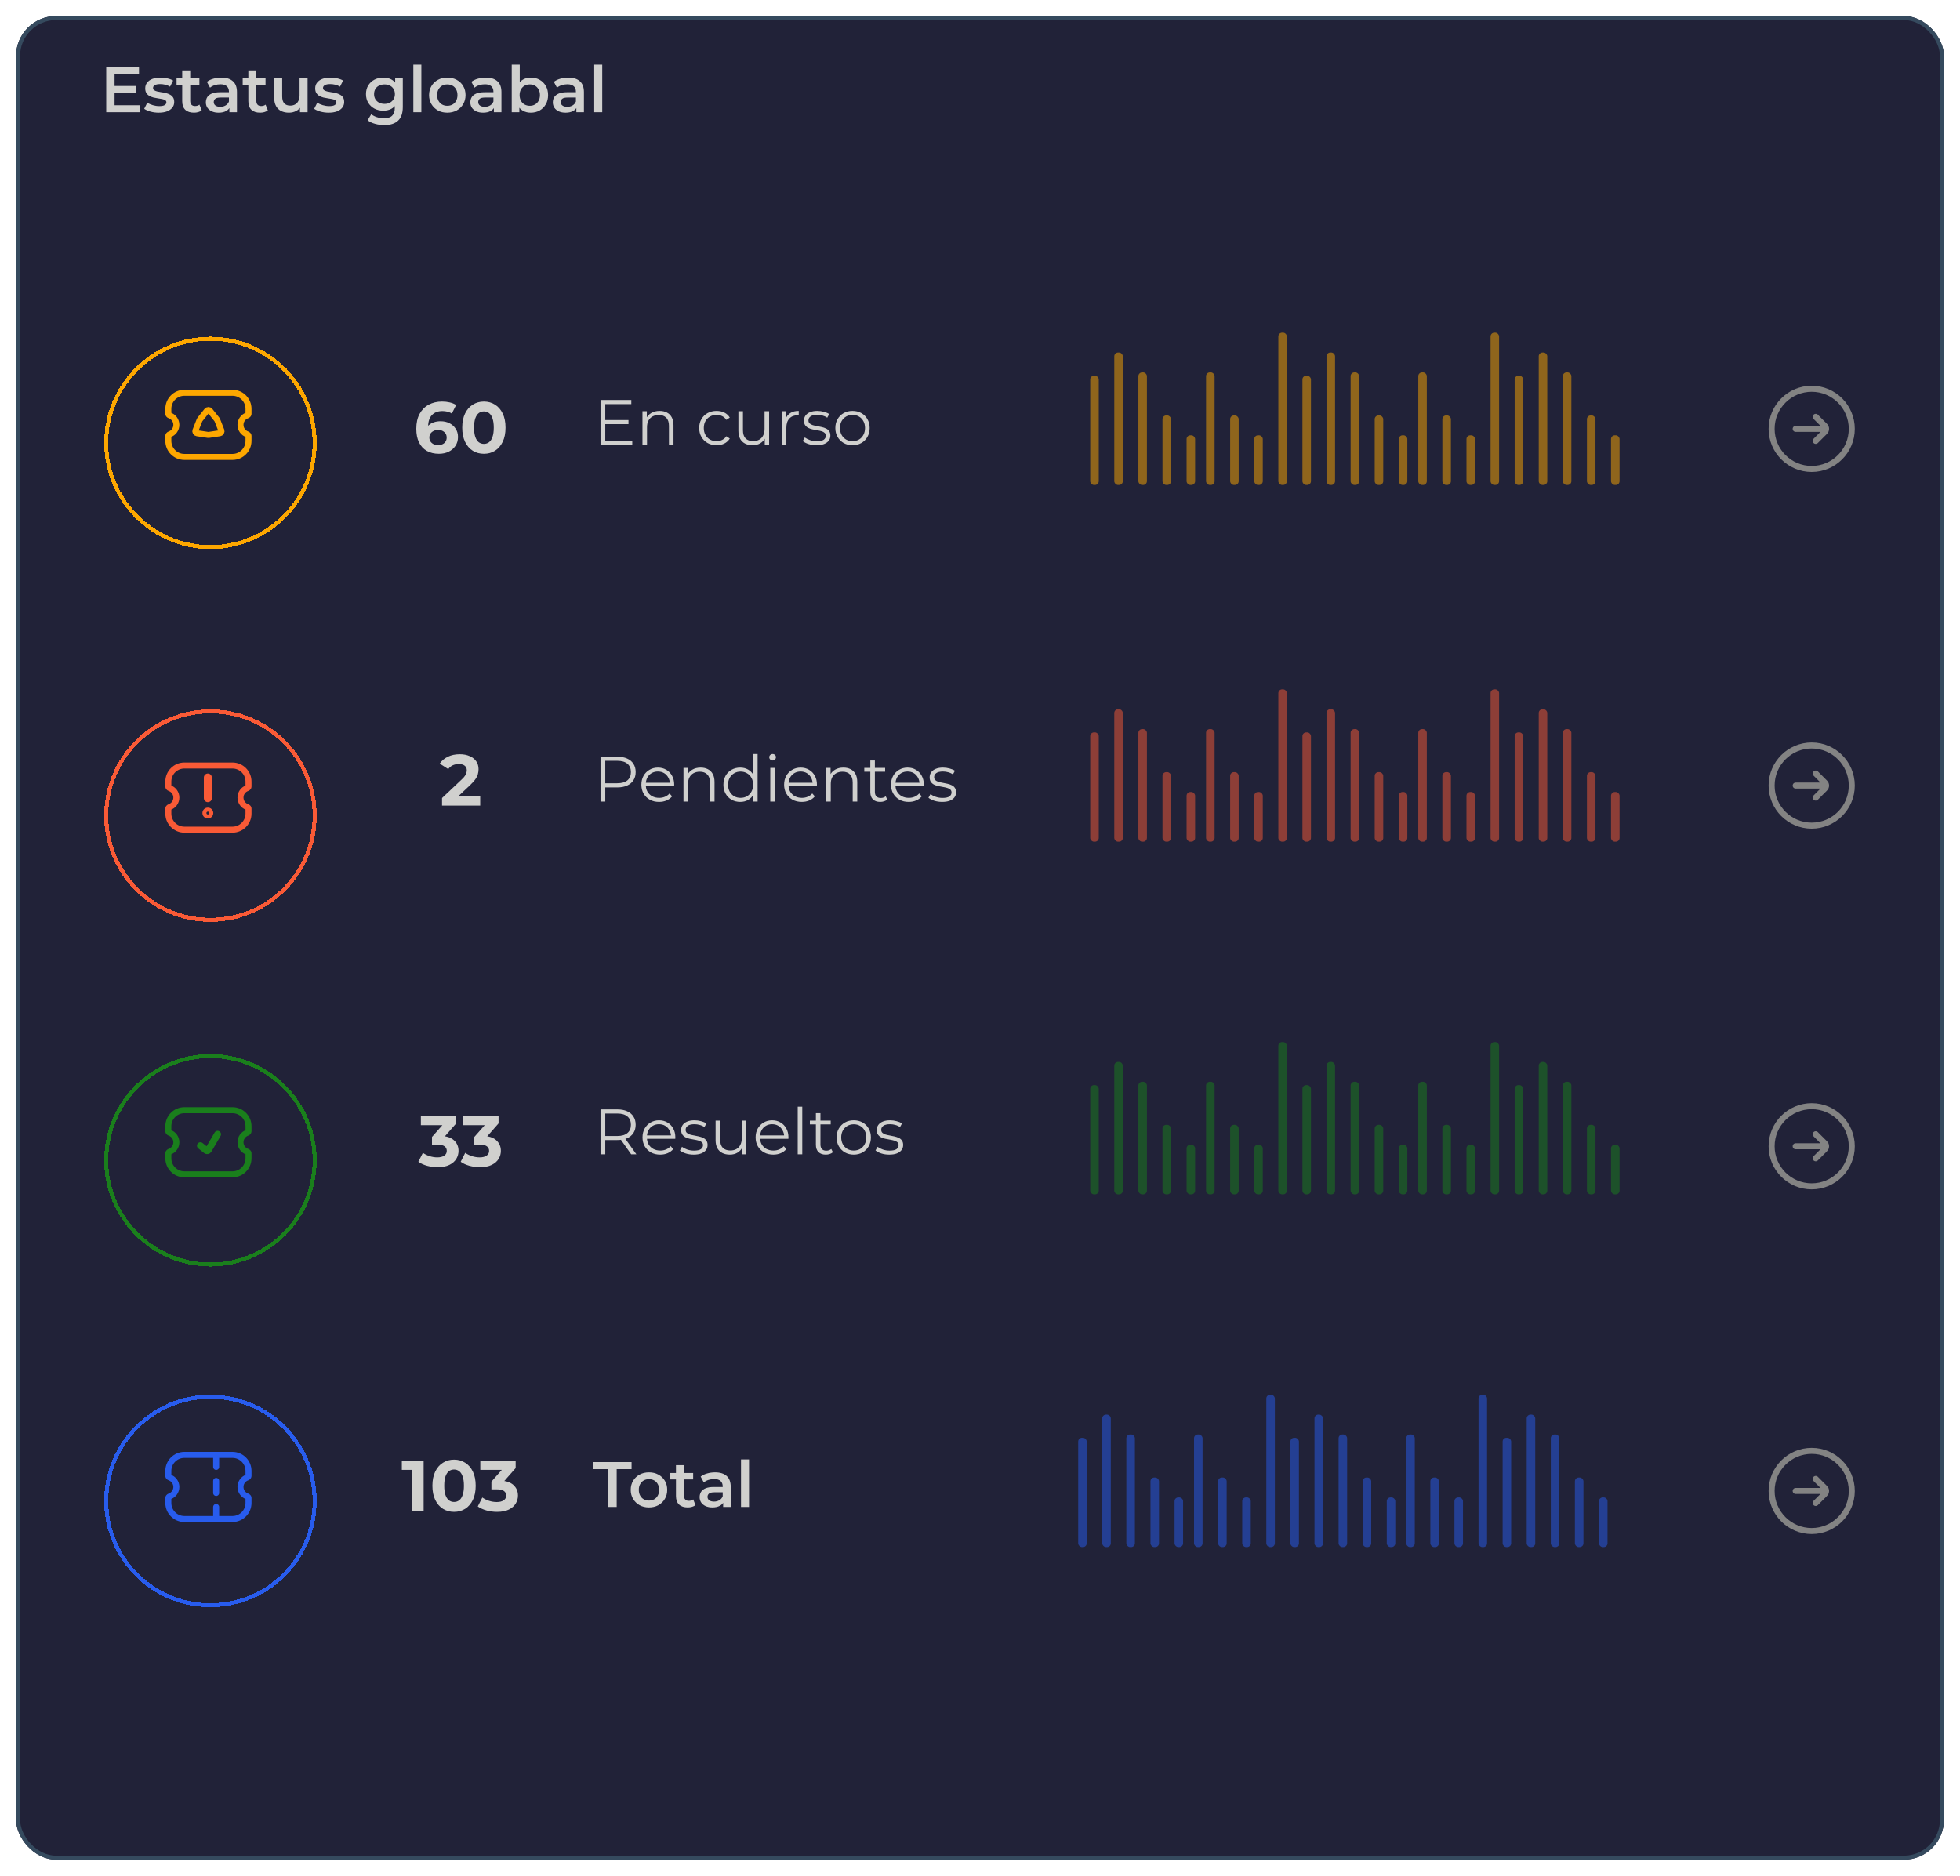 <svg width="489" height="468" viewBox="0 0 489 468" fill="none" xmlns="http://www.w3.org/2000/svg">
<g filter="url(#filter0_d_4064_37972)">
<rect x="4" width="481" height="460" rx="10" fill="#212238"/>
<rect x="4.5" y="0.5" width="480" height="459" rx="9.5" stroke="#354A5E"/>
</g>
<path d="M149.824 288V276.8H154.016C154.965 276.8 155.781 276.955 156.464 277.264C157.147 277.563 157.669 278 158.032 278.576C158.405 279.141 158.592 279.829 158.592 280.64C158.592 281.429 158.405 282.112 158.032 282.688C157.669 283.253 157.147 283.691 156.464 284C155.781 284.299 154.965 284.448 154.016 284.448H150.48L151.008 283.904V288H149.824ZM157.472 288L154.592 283.936H155.872L158.768 288H157.472ZM151.008 284L150.48 283.44H153.984C155.104 283.44 155.952 283.195 156.528 282.704C157.115 282.213 157.408 281.525 157.408 280.64C157.408 279.744 157.115 279.051 156.528 278.56C155.952 278.069 155.104 277.824 153.984 277.824H150.48L151.008 277.264V284ZM164.715 288.08C163.84 288.08 163.072 287.899 162.411 287.536C161.749 287.163 161.232 286.656 160.859 286.016C160.485 285.365 160.299 284.624 160.299 283.792C160.299 282.96 160.475 282.224 160.827 281.584C161.189 280.944 161.68 280.443 162.299 280.08C162.928 279.707 163.632 279.52 164.411 279.52C165.2 279.52 165.899 279.701 166.507 280.064C167.125 280.416 167.611 280.917 167.963 281.568C168.315 282.208 168.491 282.949 168.491 283.792C168.491 283.845 168.485 283.904 168.475 283.968C168.475 284.021 168.475 284.08 168.475 284.144H161.163V283.296H167.867L167.419 283.632C167.419 283.024 167.285 282.485 167.019 282.016C166.763 281.536 166.411 281.163 165.963 280.896C165.515 280.629 164.997 280.496 164.411 280.496C163.835 280.496 163.317 280.629 162.859 280.896C162.4 281.163 162.043 281.536 161.787 282.016C161.531 282.496 161.403 283.045 161.403 283.664V283.84C161.403 284.48 161.541 285.045 161.819 285.536C162.107 286.016 162.501 286.395 163.003 286.672C163.515 286.939 164.096 287.072 164.747 287.072C165.259 287.072 165.733 286.981 166.171 286.8C166.619 286.619 167.003 286.341 167.323 285.968L167.963 286.704C167.589 287.152 167.12 287.493 166.555 287.728C166 287.963 165.387 288.08 164.715 288.08ZM173.059 288.08C172.365 288.08 171.709 287.984 171.091 287.792C170.472 287.589 169.987 287.339 169.635 287.04L170.147 286.144C170.488 286.4 170.925 286.624 171.459 286.816C171.992 286.997 172.552 287.088 173.139 287.088C173.939 287.088 174.515 286.965 174.867 286.72C175.219 286.464 175.395 286.128 175.395 285.712C175.395 285.403 175.293 285.163 175.091 284.992C174.899 284.811 174.643 284.677 174.323 284.592C174.003 284.496 173.645 284.416 173.251 284.352C172.856 284.288 172.461 284.213 172.067 284.128C171.683 284.043 171.331 283.92 171.011 283.76C170.691 283.589 170.429 283.36 170.227 283.072C170.035 282.784 169.939 282.4 169.939 281.92C169.939 281.461 170.067 281.051 170.323 280.688C170.579 280.325 170.952 280.043 171.443 279.84C171.944 279.627 172.552 279.52 173.267 279.52C173.811 279.52 174.355 279.595 174.899 279.744C175.443 279.883 175.891 280.069 176.243 280.304L175.747 281.216C175.373 280.96 174.973 280.779 174.547 280.672C174.12 280.555 173.693 280.496 173.267 280.496C172.509 280.496 171.949 280.629 171.587 280.896C171.235 281.152 171.059 281.483 171.059 281.888C171.059 282.208 171.155 282.459 171.347 282.64C171.549 282.821 171.811 282.965 172.131 283.072C172.461 283.168 172.819 283.248 173.203 283.312C173.597 283.376 173.987 283.456 174.371 283.552C174.765 283.637 175.123 283.76 175.443 283.92C175.773 284.069 176.035 284.288 176.227 284.576C176.429 284.853 176.531 285.221 176.531 285.68C176.531 286.171 176.392 286.597 176.115 286.96C175.848 287.312 175.453 287.589 174.931 287.792C174.419 287.984 173.795 288.08 173.059 288.08ZM182.087 288.08C181.373 288.08 180.749 287.947 180.215 287.68C179.682 287.413 179.266 287.013 178.967 286.48C178.679 285.947 178.535 285.28 178.535 284.48V279.6H179.671V284.352C179.671 285.248 179.89 285.925 180.327 286.384C180.775 286.832 181.399 287.056 182.199 287.056C182.786 287.056 183.293 286.939 183.719 286.704C184.157 286.459 184.487 286.107 184.711 285.648C184.946 285.189 185.063 284.64 185.063 284V279.6H186.199V288H185.111V285.696L185.287 286.112C185.021 286.731 184.605 287.216 184.039 287.568C183.485 287.909 182.834 288.08 182.087 288.08ZM192.933 288.08C192.059 288.08 191.291 287.899 190.629 287.536C189.968 287.163 189.451 286.656 189.077 286.016C188.704 285.365 188.517 284.624 188.517 283.792C188.517 282.96 188.693 282.224 189.045 281.584C189.408 280.944 189.899 280.443 190.517 280.08C191.147 279.707 191.851 279.52 192.629 279.52C193.419 279.52 194.117 279.701 194.725 280.064C195.344 280.416 195.829 280.917 196.181 281.568C196.533 282.208 196.709 282.949 196.709 283.792C196.709 283.845 196.704 283.904 196.693 283.968C196.693 284.021 196.693 284.08 196.693 284.144H189.381V283.296H196.085L195.637 283.632C195.637 283.024 195.504 282.485 195.237 282.016C194.981 281.536 194.629 281.163 194.181 280.896C193.733 280.629 193.216 280.496 192.629 280.496C192.053 280.496 191.536 280.629 191.077 280.896C190.619 281.163 190.261 281.536 190.005 282.016C189.749 282.496 189.621 283.045 189.621 283.664V283.84C189.621 284.48 189.76 285.045 190.037 285.536C190.325 286.016 190.72 286.395 191.221 286.672C191.733 286.939 192.315 287.072 192.965 287.072C193.477 287.072 193.952 286.981 194.389 286.8C194.837 286.619 195.221 286.341 195.541 285.968L196.181 286.704C195.808 287.152 195.339 287.493 194.773 287.728C194.219 287.963 193.605 288.08 192.933 288.08ZM199.022 288V276.128H200.158V288H199.022ZM206.021 288.08C205.232 288.08 204.624 287.867 204.197 287.44C203.771 287.013 203.557 286.411 203.557 285.632V277.744H204.693V285.568C204.693 286.059 204.816 286.437 205.061 286.704C205.317 286.971 205.68 287.104 206.149 287.104C206.651 287.104 207.067 286.96 207.397 286.672L207.797 287.488C207.573 287.691 207.301 287.84 206.981 287.936C206.672 288.032 206.352 288.08 206.021 288.08ZM202.053 280.544V279.6H207.253V280.544H202.053ZM212.992 288.08C212.182 288.08 211.451 287.899 210.8 287.536C210.16 287.163 209.654 286.656 209.28 286.016C208.907 285.365 208.72 284.624 208.72 283.792C208.72 282.949 208.907 282.208 209.28 281.568C209.654 280.928 210.16 280.427 210.8 280.064C211.44 279.701 212.171 279.52 212.992 279.52C213.824 279.52 214.56 279.701 215.2 280.064C215.851 280.427 216.358 280.928 216.72 281.568C217.094 282.208 217.28 282.949 217.28 283.792C217.28 284.624 217.094 285.365 216.72 286.016C216.358 286.656 215.851 287.163 215.2 287.536C214.55 287.899 213.814 288.08 212.992 288.08ZM212.992 287.072C213.6 287.072 214.139 286.939 214.608 286.672C215.078 286.395 215.446 286.011 215.712 285.52C215.99 285.019 216.128 284.443 216.128 283.792C216.128 283.131 215.99 282.555 215.712 282.064C215.446 281.573 215.078 281.195 214.608 280.928C214.139 280.651 213.606 280.512 213.008 280.512C212.411 280.512 211.878 280.651 211.408 280.928C210.939 281.195 210.566 281.573 210.288 282.064C210.011 282.555 209.872 283.131 209.872 283.792C209.872 284.443 210.011 285.019 210.288 285.52C210.566 286.011 210.939 286.395 211.408 286.672C211.878 286.939 212.406 287.072 212.992 287.072ZM221.856 288.08C221.162 288.08 220.506 287.984 219.888 287.792C219.269 287.589 218.784 287.339 218.432 287.04L218.944 286.144C219.285 286.4 219.722 286.624 220.256 286.816C220.789 286.997 221.349 287.088 221.936 287.088C222.736 287.088 223.312 286.965 223.664 286.72C224.016 286.464 224.192 286.128 224.192 285.712C224.192 285.403 224.09 285.163 223.888 284.992C223.696 284.811 223.44 284.677 223.12 284.592C222.8 284.496 222.442 284.416 222.048 284.352C221.653 284.288 221.258 284.213 220.864 284.128C220.48 284.043 220.128 283.92 219.808 283.76C219.488 283.589 219.226 283.36 219.024 283.072C218.832 282.784 218.736 282.4 218.736 281.92C218.736 281.461 218.864 281.051 219.12 280.688C219.376 280.325 219.749 280.043 220.24 279.84C220.741 279.627 221.349 279.52 222.064 279.52C222.608 279.52 223.152 279.595 223.696 279.744C224.24 279.883 224.688 280.069 225.04 280.304L224.544 281.216C224.17 280.96 223.77 280.779 223.344 280.672C222.917 280.555 222.49 280.496 222.064 280.496C221.306 280.496 220.746 280.629 220.384 280.896C220.032 281.152 219.856 281.483 219.856 281.888C219.856 282.208 219.952 282.459 220.144 282.64C220.346 282.821 220.608 282.965 220.928 283.072C221.258 283.168 221.616 283.248 222 283.312C222.394 283.376 222.784 283.456 223.168 283.552C223.562 283.637 223.92 283.76 224.24 283.92C224.57 284.069 224.832 284.288 225.024 284.576C225.226 284.853 225.328 285.221 225.328 285.68C225.328 286.171 225.189 286.597 224.912 286.96C224.645 287.312 224.25 287.589 223.728 287.792C223.216 287.984 222.592 288.08 221.856 288.08Z" fill="#D0D0CE"/>
<path d="M109.18 291.216C108.304 291.216 107.434 291.102 106.57 290.874C105.706 290.634 104.974 290.298 104.374 289.866L105.508 287.634C105.988 287.982 106.546 288.258 107.182 288.462C107.818 288.666 108.46 288.768 109.108 288.768C109.84 288.768 110.416 288.624 110.836 288.336C111.256 288.048 111.466 287.652 111.466 287.148C111.466 286.668 111.28 286.29 110.908 286.014C110.536 285.738 109.936 285.6 109.108 285.6H107.776V283.674L111.286 279.696L111.61 280.74H105.004V278.4H113.824V280.29L110.332 284.268L108.856 283.422H109.702C111.25 283.422 112.42 283.77 113.212 284.466C114.004 285.162 114.4 286.056 114.4 287.148C114.4 287.856 114.214 288.522 113.842 289.146C113.47 289.758 112.9 290.256 112.132 290.64C111.364 291.024 110.38 291.216 109.18 291.216ZM119.744 291.216C118.868 291.216 117.998 291.102 117.134 290.874C116.27 290.634 115.538 290.298 114.938 289.866L116.072 287.634C116.552 287.982 117.11 288.258 117.746 288.462C118.382 288.666 119.024 288.768 119.672 288.768C120.404 288.768 120.98 288.624 121.4 288.336C121.82 288.048 122.03 287.652 122.03 287.148C122.03 286.668 121.844 286.29 121.472 286.014C121.1 285.738 120.5 285.6 119.672 285.6H118.34V283.674L121.85 279.696L122.174 280.74H115.568V278.4H124.388V280.29L120.896 284.268L119.42 283.422H120.266C121.814 283.422 122.984 283.77 123.776 284.466C124.568 285.162 124.964 286.056 124.964 287.148C124.964 287.856 124.778 288.522 124.406 289.146C124.034 289.758 123.464 290.256 122.696 290.64C121.928 291.024 120.944 291.216 119.744 291.216Z" fill="#D0D0CE"/>
<g opacity="0.5">
<rect x="300.899" y="269.913" width="2.127" height="28.087" rx="0.941" fill="#1A7F1C"/>
<rect x="353.846" y="269.913" width="2.127" height="28.087" rx="0.941" fill="#1A7F1C"/>
<rect x="284.016" y="269.913" width="2.127" height="28.087" rx="0.941" fill="#1A7F1C"/>
<rect x="336.965" y="269.913" width="2.127" height="28.087" rx="0.941" fill="#1A7F1C"/>
<rect x="389.911" y="269.913" width="2.127" height="28.087" rx="0.941" fill="#1A7F1C"/>
<rect x="318.933" y="260" width="2.127" height="38" rx="0.941" fill="#1A7F1C"/>
<rect x="371.88" y="260" width="2.127" height="38" rx="0.941" fill="#1A7F1C"/>
<rect x="306.911" y="280.651" width="2.127" height="17.348" rx="0.941" fill="#1A7F1C"/>
<rect x="359.858" y="280.651" width="2.127" height="17.348" rx="0.941" fill="#1A7F1C"/>
<rect x="290.03" y="280.651" width="2.127" height="17.348" rx="0.941" fill="#1A7F1C"/>
<rect x="342.976" y="280.651" width="2.127" height="17.348" rx="0.941" fill="#1A7F1C"/>
<rect x="395.923" y="280.651" width="2.127" height="17.348" rx="0.941" fill="#1A7F1C"/>
<rect x="272" y="270.739" width="2.127" height="27.261" rx="0.941" fill="#1A7F1C"/>
<rect x="324.943" y="270.739" width="2.127" height="27.261" rx="0.941" fill="#1A7F1C"/>
<rect x="377.891" y="270.739" width="2.127" height="27.261" rx="0.941" fill="#1A7F1C"/>
<rect x="312.923" y="285.609" width="2.127" height="12.391" rx="0.941" fill="#1A7F1C"/>
<rect x="365.87" y="285.609" width="2.127" height="12.391" rx="0.941" fill="#1A7F1C"/>
<rect x="296.04" y="285.609" width="2.127" height="12.391" rx="0.941" fill="#1A7F1C"/>
<rect x="348.986" y="285.609" width="2.127" height="12.391" rx="0.941" fill="#1A7F1C"/>
<rect x="401.933" y="285.609" width="2.127" height="12.391" rx="0.941" fill="#1A7F1C"/>
<rect x="278.003" y="264.957" width="2.127" height="33.044" rx="0.941" fill="#1A7F1C"/>
<rect x="330.953" y="264.957" width="2.127" height="33.044" rx="0.941" fill="#1A7F1C"/>
<rect x="383.898" y="264.957" width="2.127" height="33.044" rx="0.941" fill="#1A7F1C"/>
</g>
<path d="M150.88 104.808H156.8V105.816H150.88V104.808ZM151.008 109.976H157.744V111H149.824V99.8H157.504V100.824H151.008V109.976ZM164.575 102.52C165.258 102.52 165.855 102.653 166.367 102.92C166.89 103.176 167.295 103.571 167.583 104.104C167.882 104.637 168.031 105.309 168.031 106.12V111H166.895V106.232C166.895 105.347 166.671 104.68 166.223 104.232C165.786 103.773 165.167 103.544 164.367 103.544C163.77 103.544 163.247 103.667 162.799 103.912C162.362 104.147 162.02 104.493 161.775 104.952C161.54 105.4 161.423 105.944 161.423 106.584V111H160.287V102.6H161.375V104.904L161.199 104.472C161.466 103.864 161.892 103.389 162.479 103.048C163.066 102.696 163.764 102.52 164.575 102.52ZM178.775 111.08C177.943 111.08 177.196 110.899 176.535 110.536C175.884 110.163 175.372 109.656 174.999 109.016C174.626 108.365 174.439 107.624 174.439 106.792C174.439 105.949 174.626 105.208 174.999 104.568C175.372 103.928 175.884 103.427 176.535 103.064C177.196 102.701 177.943 102.52 178.775 102.52C179.49 102.52 180.135 102.659 180.711 102.936C181.287 103.213 181.74 103.629 182.071 104.184L181.223 104.76C180.935 104.333 180.578 104.019 180.151 103.816C179.724 103.613 179.26 103.512 178.759 103.512C178.162 103.512 177.623 103.651 177.143 103.928C176.663 104.195 176.284 104.573 176.007 105.064C175.73 105.555 175.591 106.131 175.591 106.792C175.591 107.453 175.73 108.029 176.007 108.52C176.284 109.011 176.663 109.395 177.143 109.672C177.623 109.939 178.162 110.072 178.759 110.072C179.26 110.072 179.724 109.971 180.151 109.768C180.578 109.565 180.935 109.256 181.223 108.84L182.071 109.416C181.74 109.96 181.287 110.376 180.711 110.664C180.135 110.941 179.49 111.08 178.775 111.08ZM187.775 111.08C187.06 111.08 186.436 110.947 185.903 110.68C185.369 110.413 184.953 110.013 184.655 109.48C184.367 108.947 184.223 108.28 184.223 107.48V102.6H185.359V107.352C185.359 108.248 185.577 108.925 186.015 109.384C186.463 109.832 187.087 110.056 187.887 110.056C188.473 110.056 188.98 109.939 189.407 109.704C189.844 109.459 190.175 109.107 190.399 108.648C190.633 108.189 190.751 107.64 190.751 107V102.6H191.887V111H190.799V108.696L190.975 109.112C190.708 109.731 190.292 110.216 189.727 110.568C189.172 110.909 188.521 111.08 187.775 111.08ZM195.053 111V102.6H196.141V104.888L196.029 104.488C196.263 103.848 196.658 103.363 197.213 103.032C197.767 102.691 198.455 102.52 199.277 102.52V103.624C199.234 103.624 199.191 103.624 199.149 103.624C199.106 103.613 199.063 103.608 199.021 103.608C198.135 103.608 197.442 103.88 196.941 104.424C196.439 104.957 196.189 105.72 196.189 106.712V111H195.053ZM203.699 111.08C203.006 111.08 202.35 110.984 201.731 110.792C201.113 110.589 200.627 110.339 200.275 110.04L200.787 109.144C201.129 109.4 201.566 109.624 202.099 109.816C202.633 109.997 203.193 110.088 203.779 110.088C204.579 110.088 205.155 109.965 205.507 109.72C205.859 109.464 206.035 109.128 206.035 108.712C206.035 108.403 205.934 108.163 205.731 107.992C205.539 107.811 205.283 107.677 204.963 107.592C204.643 107.496 204.286 107.416 203.891 107.352C203.497 107.288 203.102 107.213 202.707 107.128C202.323 107.043 201.971 106.92 201.651 106.76C201.331 106.589 201.07 106.36 200.867 106.072C200.675 105.784 200.579 105.4 200.579 104.92C200.579 104.461 200.707 104.051 200.963 103.688C201.219 103.325 201.593 103.043 202.083 102.84C202.585 102.627 203.193 102.52 203.907 102.52C204.451 102.52 204.995 102.595 205.539 102.744C206.083 102.883 206.531 103.069 206.883 103.304L206.387 104.216C206.014 103.96 205.614 103.779 205.187 103.672C204.761 103.555 204.334 103.496 203.907 103.496C203.15 103.496 202.59 103.629 202.227 103.896C201.875 104.152 201.699 104.483 201.699 104.888C201.699 105.208 201.795 105.459 201.987 105.64C202.19 105.821 202.451 105.965 202.771 106.072C203.102 106.168 203.459 106.248 203.843 106.312C204.238 106.376 204.627 106.456 205.011 106.552C205.406 106.637 205.763 106.76 206.083 106.92C206.414 107.069 206.675 107.288 206.867 107.576C207.07 107.853 207.171 108.221 207.171 108.68C207.171 109.171 207.033 109.597 206.755 109.96C206.489 110.312 206.094 110.589 205.571 110.792C205.059 110.984 204.435 111.08 203.699 111.08ZM212.68 111.08C211.869 111.08 211.139 110.899 210.488 110.536C209.848 110.163 209.341 109.656 208.968 109.016C208.595 108.365 208.408 107.624 208.408 106.792C208.408 105.949 208.595 105.208 208.968 104.568C209.341 103.928 209.848 103.427 210.488 103.064C211.128 102.701 211.859 102.52 212.68 102.52C213.512 102.52 214.248 102.701 214.888 103.064C215.539 103.427 216.045 103.928 216.408 104.568C216.781 105.208 216.968 105.949 216.968 106.792C216.968 107.624 216.781 108.365 216.408 109.016C216.045 109.656 215.539 110.163 214.888 110.536C214.237 110.899 213.501 111.08 212.68 111.08ZM212.68 110.072C213.288 110.072 213.827 109.939 214.296 109.672C214.765 109.395 215.133 109.011 215.4 108.52C215.677 108.019 215.816 107.443 215.816 106.792C215.816 106.131 215.677 105.555 215.4 105.064C215.133 104.573 214.765 104.195 214.296 103.928C213.827 103.651 213.293 103.512 212.696 103.512C212.099 103.512 211.565 103.651 211.096 103.928C210.627 104.195 210.253 104.573 209.976 105.064C209.699 105.555 209.56 106.131 209.56 106.792C209.56 107.443 209.699 108.019 209.976 108.52C210.253 109.011 210.627 109.395 211.096 109.672C211.565 109.939 212.093 110.072 212.68 110.072Z" fill="#D0D0CE"/>
<path d="M109.497 113.216C108.345 113.216 107.343 112.976 106.491 112.496C105.651 112.016 105.003 111.314 104.547 110.39C104.091 109.466 103.863 108.326 103.863 106.97C103.863 105.518 104.133 104.288 104.673 103.28C105.225 102.272 105.981 101.504 106.941 100.976C107.913 100.448 109.029 100.184 110.289 100.184C110.961 100.184 111.603 100.256 112.215 100.4C112.827 100.544 113.355 100.76 113.799 101.048L112.719 103.19C112.371 102.95 111.999 102.788 111.603 102.704C111.207 102.608 110.793 102.56 110.361 102.56C109.269 102.56 108.405 102.89 107.769 103.55C107.133 104.21 106.815 105.188 106.815 106.484C106.815 106.7 106.815 106.94 106.815 107.204C106.827 107.468 106.863 107.732 106.923 107.996L106.113 107.24C106.341 106.772 106.635 106.382 106.995 106.07C107.355 105.746 107.781 105.506 108.273 105.35C108.777 105.182 109.329 105.098 109.929 105.098C110.745 105.098 111.477 105.26 112.125 105.584C112.773 105.908 113.289 106.364 113.673 106.952C114.069 107.54 114.267 108.23 114.267 109.022C114.267 109.874 114.051 110.618 113.619 111.254C113.199 111.878 112.629 112.364 111.909 112.712C111.201 113.048 110.397 113.216 109.497 113.216ZM109.335 111.038C109.743 111.038 110.103 110.966 110.415 110.822C110.739 110.666 110.991 110.444 111.171 110.156C111.351 109.868 111.441 109.538 111.441 109.166C111.441 108.59 111.243 108.134 110.847 107.798C110.463 107.45 109.947 107.276 109.299 107.276C108.867 107.276 108.489 107.36 108.165 107.528C107.841 107.684 107.583 107.906 107.391 108.194C107.211 108.47 107.121 108.794 107.121 109.166C107.121 109.526 107.211 109.85 107.391 110.138C107.571 110.414 107.823 110.636 108.147 110.804C108.471 110.96 108.867 111.038 109.335 111.038ZM120.724 113.216C119.692 113.216 118.768 112.964 117.952 112.46C117.136 111.944 116.494 111.2 116.026 110.228C115.558 109.256 115.324 108.08 115.324 106.7C115.324 105.32 115.558 104.144 116.026 103.172C116.494 102.2 117.136 101.462 117.952 100.958C118.768 100.442 119.692 100.184 120.724 100.184C121.768 100.184 122.692 100.442 123.496 100.958C124.312 101.462 124.954 102.2 125.422 103.172C125.89 104.144 126.124 105.32 126.124 106.7C126.124 108.08 125.89 109.256 125.422 110.228C124.954 111.2 124.312 111.944 123.496 112.46C122.692 112.964 121.768 113.216 120.724 113.216ZM120.724 110.75C121.216 110.75 121.642 110.612 122.002 110.336C122.374 110.06 122.662 109.622 122.866 109.022C123.082 108.422 123.19 107.648 123.19 106.7C123.19 105.752 123.082 104.978 122.866 104.378C122.662 103.778 122.374 103.34 122.002 103.064C121.642 102.788 121.216 102.65 120.724 102.65C120.244 102.65 119.818 102.788 119.446 103.064C119.086 103.34 118.798 103.778 118.582 104.378C118.378 104.978 118.276 105.752 118.276 106.7C118.276 107.648 118.378 108.422 118.582 109.022C118.798 109.622 119.086 110.06 119.446 110.336C119.818 110.612 120.244 110.75 120.724 110.75Z" fill="#D0D0CE"/>
<g opacity="0.5">
<rect x="300.899" y="92.913" width="2.127" height="28.087" rx="0.941" fill="#FDA700"/>
<rect x="353.846" y="92.913" width="2.127" height="28.087" rx="0.941" fill="#FDA700"/>
<rect x="284.016" y="92.913" width="2.127" height="28.087" rx="0.941" fill="#FDA700"/>
<rect x="336.965" y="92.913" width="2.127" height="28.087" rx="0.941" fill="#FDA700"/>
<rect x="389.911" y="92.913" width="2.127" height="28.087" rx="0.941" fill="#FDA700"/>
<rect x="318.933" y="83" width="2.127" height="38" rx="0.941" fill="#FDA700"/>
<rect x="371.88" y="83" width="2.127" height="38" rx="0.941" fill="#FDA700"/>
<rect x="306.911" y="103.651" width="2.127" height="17.348" rx="0.941" fill="#FDA700"/>
<rect x="359.858" y="103.651" width="2.127" height="17.348" rx="0.941" fill="#FDA700"/>
<rect x="290.03" y="103.651" width="2.127" height="17.348" rx="0.941" fill="#FDA700"/>
<rect x="342.976" y="103.651" width="2.127" height="17.348" rx="0.941" fill="#FDA700"/>
<rect x="395.923" y="103.651" width="2.127" height="17.348" rx="0.941" fill="#FDA700"/>
<rect x="272" y="93.739" width="2.127" height="27.261" rx="0.941" fill="#FDA700"/>
<rect x="324.943" y="93.739" width="2.127" height="27.261" rx="0.941" fill="#FDA700"/>
<rect x="377.891" y="93.739" width="2.127" height="27.261" rx="0.941" fill="#FDA700"/>
<rect x="312.923" y="108.609" width="2.127" height="12.391" rx="0.941" fill="#FDA700"/>
<rect x="365.87" y="108.609" width="2.127" height="12.391" rx="0.941" fill="#FDA700"/>
<rect x="296.04" y="108.609" width="2.127" height="12.391" rx="0.941" fill="#FDA700"/>
<rect x="348.986" y="108.609" width="2.127" height="12.391" rx="0.941" fill="#FDA700"/>
<rect x="401.933" y="108.609" width="2.127" height="12.391" rx="0.941" fill="#FDA700"/>
<rect x="278.003" y="87.957" width="2.127" height="33.044" rx="0.941" fill="#FDA700"/>
<rect x="330.953" y="87.957" width="2.127" height="33.044" rx="0.941" fill="#FDA700"/>
<rect x="383.898" y="87.957" width="2.127" height="33.044" rx="0.941" fill="#FDA700"/>
</g>
<path d="M453 110L455.293 107.707C455.683 107.317 455.683 106.683 455.293 106.293L453 104M455 107L448 107M452 117C457.523 117 462 112.523 462 107C462 101.477 457.523 97 452 97C446.477 97 442 101.477 442 107C442 112.523 446.477 117 452 117Z" stroke="#838383" stroke-width="1.5" stroke-linecap="round"/>
<path d="M149.824 200V188.8H154.016C154.965 188.8 155.781 188.955 156.464 189.264C157.147 189.563 157.669 190 158.032 190.576C158.405 191.141 158.592 191.829 158.592 192.64C158.592 193.429 158.405 194.112 158.032 194.688C157.669 195.253 157.147 195.691 156.464 196C155.781 196.309 154.965 196.464 154.016 196.464H150.48L151.008 195.904V200H149.824ZM151.008 196L150.48 195.424H153.984C155.104 195.424 155.952 195.184 156.528 194.704C157.115 194.213 157.408 193.525 157.408 192.64C157.408 191.744 157.115 191.051 156.528 190.56C155.952 190.069 155.104 189.824 153.984 189.824H150.48L151.008 189.264V196ZM164.433 200.08C163.559 200.08 162.791 199.899 162.129 199.536C161.468 199.163 160.951 198.656 160.577 198.016C160.204 197.365 160.017 196.624 160.017 195.792C160.017 194.96 160.193 194.224 160.545 193.584C160.908 192.944 161.399 192.443 162.017 192.08C162.647 191.707 163.351 191.52 164.129 191.52C164.919 191.52 165.617 191.701 166.225 192.064C166.844 192.416 167.329 192.917 167.681 193.568C168.033 194.208 168.209 194.949 168.209 195.792C168.209 195.845 168.204 195.904 168.193 195.968C168.193 196.021 168.193 196.08 168.193 196.144H160.881V195.296H167.585L167.137 195.632C167.137 195.024 167.004 194.485 166.737 194.016C166.481 193.536 166.129 193.163 165.681 192.896C165.233 192.629 164.716 192.496 164.129 192.496C163.553 192.496 163.036 192.629 162.577 192.896C162.119 193.163 161.761 193.536 161.505 194.016C161.249 194.496 161.121 195.045 161.121 195.664V195.84C161.121 196.48 161.26 197.045 161.537 197.536C161.825 198.016 162.22 198.395 162.721 198.672C163.233 198.939 163.815 199.072 164.465 199.072C164.977 199.072 165.452 198.981 165.889 198.8C166.337 198.619 166.721 198.341 167.041 197.968L167.681 198.704C167.308 199.152 166.839 199.493 166.273 199.728C165.719 199.963 165.105 200.08 164.433 200.08ZM174.81 191.52C175.492 191.52 176.09 191.653 176.602 191.92C177.124 192.176 177.53 192.571 177.818 193.104C178.116 193.637 178.266 194.309 178.266 195.12V200H177.13V195.232C177.13 194.347 176.906 193.68 176.458 193.232C176.02 192.773 175.402 192.544 174.602 192.544C174.004 192.544 173.482 192.667 173.034 192.912C172.596 193.147 172.255 193.493 172.01 193.952C171.775 194.4 171.658 194.944 171.658 195.584V200H170.522V191.6H171.61V193.904L171.434 193.472C171.7 192.864 172.127 192.389 172.714 192.048C173.3 191.696 173.999 191.52 174.81 191.52ZM184.678 200.08C183.878 200.08 183.158 199.899 182.518 199.536C181.889 199.173 181.393 198.672 181.03 198.032C180.667 197.381 180.486 196.635 180.486 195.792C180.486 194.939 180.667 194.192 181.03 193.552C181.393 192.912 181.889 192.416 182.518 192.064C183.158 191.701 183.878 191.52 184.678 191.52C185.414 191.52 186.07 191.685 186.646 192.016C187.233 192.347 187.697 192.832 188.038 193.472C188.39 194.101 188.566 194.875 188.566 195.792C188.566 196.699 188.395 197.472 188.054 198.112C187.713 198.752 187.249 199.243 186.662 199.584C186.086 199.915 185.425 200.08 184.678 200.08ZM184.758 199.072C185.355 199.072 185.889 198.939 186.358 198.672C186.838 198.395 187.211 198.011 187.478 197.52C187.755 197.019 187.894 196.443 187.894 195.792C187.894 195.131 187.755 194.555 187.478 194.064C187.211 193.573 186.838 193.195 186.358 192.928C185.889 192.651 185.355 192.512 184.758 192.512C184.171 192.512 183.643 192.651 183.174 192.928C182.705 193.195 182.331 193.573 182.054 194.064C181.777 194.555 181.638 195.131 181.638 195.792C181.638 196.443 181.777 197.019 182.054 197.52C182.331 198.011 182.705 198.395 183.174 198.672C183.643 198.939 184.171 199.072 184.758 199.072ZM187.926 200V197.472L188.038 195.776L187.878 194.08V188.128H189.014V200H187.926ZM192.178 200V191.6H193.314V200H192.178ZM192.754 189.744C192.519 189.744 192.322 189.664 192.162 189.504C192.002 189.344 191.922 189.152 191.922 188.928C191.922 188.704 192.002 188.517 192.162 188.368C192.322 188.208 192.519 188.128 192.754 188.128C192.988 188.128 193.186 188.203 193.346 188.352C193.506 188.501 193.586 188.688 193.586 188.912C193.586 189.147 193.506 189.344 193.346 189.504C193.196 189.664 192.999 189.744 192.754 189.744ZM200.043 200.08C199.168 200.08 198.4 199.899 197.739 199.536C197.077 199.163 196.56 198.656 196.187 198.016C195.813 197.365 195.627 196.624 195.627 195.792C195.627 194.96 195.803 194.224 196.155 193.584C196.517 192.944 197.008 192.443 197.627 192.08C198.256 191.707 198.96 191.52 199.739 191.52C200.528 191.52 201.227 191.701 201.835 192.064C202.453 192.416 202.939 192.917 203.291 193.568C203.643 194.208 203.819 194.949 203.819 195.792C203.819 195.845 203.813 195.904 203.803 195.968C203.803 196.021 203.803 196.08 203.803 196.144H196.491V195.296H203.195L202.747 195.632C202.747 195.024 202.613 194.485 202.347 194.016C202.091 193.536 201.739 193.163 201.291 192.896C200.843 192.629 200.325 192.496 199.739 192.496C199.163 192.496 198.645 192.629 198.187 192.896C197.728 193.163 197.371 193.536 197.115 194.016C196.859 194.496 196.731 195.045 196.731 195.664V195.84C196.731 196.48 196.869 197.045 197.147 197.536C197.435 198.016 197.829 198.395 198.331 198.672C198.843 198.939 199.424 199.072 200.075 199.072C200.587 199.072 201.061 198.981 201.499 198.8C201.947 198.619 202.331 198.341 202.651 197.968L203.291 198.704C202.917 199.152 202.448 199.493 201.883 199.728C201.328 199.963 200.715 200.08 200.043 200.08ZM210.419 191.52C211.102 191.52 211.699 191.653 212.211 191.92C212.734 192.176 213.139 192.571 213.427 193.104C213.726 193.637 213.875 194.309 213.875 195.12V200H212.739V195.232C212.739 194.347 212.515 193.68 212.067 193.232C211.63 192.773 211.011 192.544 210.211 192.544C209.614 192.544 209.091 192.667 208.643 192.912C208.206 193.147 207.864 193.493 207.619 193.952C207.384 194.4 207.267 194.944 207.267 195.584V200H206.131V191.6H207.219V193.904L207.043 193.472C207.31 192.864 207.736 192.389 208.323 192.048C208.91 191.696 209.608 191.52 210.419 191.52ZM219.599 200.08C218.81 200.08 218.202 199.867 217.775 199.44C217.349 199.013 217.135 198.411 217.135 197.632V189.744H218.271V197.568C218.271 198.059 218.394 198.437 218.639 198.704C218.895 198.971 219.258 199.104 219.727 199.104C220.229 199.104 220.645 198.96 220.975 198.672L221.375 199.488C221.151 199.691 220.879 199.84 220.559 199.936C220.25 200.032 219.93 200.08 219.599 200.08ZM215.631 192.544V191.6H220.831V192.544H215.631ZM226.715 200.08C225.84 200.08 225.072 199.899 224.411 199.536C223.749 199.163 223.232 198.656 222.859 198.016C222.485 197.365 222.299 196.624 222.299 195.792C222.299 194.96 222.475 194.224 222.827 193.584C223.189 192.944 223.68 192.443 224.299 192.08C224.928 191.707 225.632 191.52 226.411 191.52C227.2 191.52 227.899 191.701 228.507 192.064C229.125 192.416 229.611 192.917 229.963 193.568C230.315 194.208 230.491 194.949 230.491 195.792C230.491 195.845 230.485 195.904 230.475 195.968C230.475 196.021 230.475 196.08 230.475 196.144H223.163V195.296H229.867L229.419 195.632C229.419 195.024 229.285 194.485 229.019 194.016C228.763 193.536 228.411 193.163 227.963 192.896C227.515 192.629 226.997 192.496 226.411 192.496C225.835 192.496 225.317 192.629 224.859 192.896C224.4 193.163 224.043 193.536 223.787 194.016C223.531 194.496 223.403 195.045 223.403 195.664V195.84C223.403 196.48 223.541 197.045 223.819 197.536C224.107 198.016 224.501 198.395 225.003 198.672C225.515 198.939 226.096 199.072 226.747 199.072C227.259 199.072 227.733 198.981 228.171 198.8C228.619 198.619 229.003 198.341 229.323 197.968L229.963 198.704C229.589 199.152 229.12 199.493 228.555 199.728C228 199.963 227.387 200.08 226.715 200.08ZM235.059 200.08C234.365 200.08 233.709 199.984 233.091 199.792C232.472 199.589 231.987 199.339 231.635 199.04L232.147 198.144C232.488 198.4 232.925 198.624 233.459 198.816C233.992 198.997 234.552 199.088 235.139 199.088C235.939 199.088 236.515 198.965 236.867 198.72C237.219 198.464 237.395 198.128 237.395 197.712C237.395 197.403 237.293 197.163 237.091 196.992C236.899 196.811 236.643 196.677 236.323 196.592C236.003 196.496 235.645 196.416 235.251 196.352C234.856 196.288 234.461 196.213 234.067 196.128C233.683 196.043 233.331 195.92 233.011 195.76C232.691 195.589 232.429 195.36 232.227 195.072C232.035 194.784 231.939 194.4 231.939 193.92C231.939 193.461 232.067 193.051 232.323 192.688C232.579 192.325 232.952 192.043 233.443 191.84C233.944 191.627 234.552 191.52 235.267 191.52C235.811 191.52 236.355 191.595 236.899 191.744C237.443 191.883 237.891 192.069 238.243 192.304L237.747 193.216C237.373 192.96 236.973 192.779 236.547 192.672C236.12 192.555 235.693 192.496 235.267 192.496C234.509 192.496 233.949 192.629 233.587 192.896C233.235 193.152 233.059 193.483 233.059 193.888C233.059 194.208 233.155 194.459 233.347 194.64C233.549 194.821 233.811 194.965 234.131 195.072C234.461 195.168 234.819 195.248 235.203 195.312C235.597 195.376 235.987 195.456 236.371 195.552C236.765 195.637 237.123 195.76 237.443 195.92C237.773 196.069 238.035 196.288 238.227 196.576C238.429 196.853 238.531 197.221 238.531 197.68C238.531 198.171 238.392 198.597 238.115 198.96C237.848 199.312 237.453 199.589 236.931 199.792C236.419 199.984 235.795 200.08 235.059 200.08Z" fill="#D0D0CE"/>
<path d="M110.285 201V199.11L115.145 194.52C115.529 194.172 115.811 193.86 115.991 193.584C116.171 193.308 116.291 193.056 116.351 192.828C116.423 192.6 116.459 192.39 116.459 192.198C116.459 191.694 116.285 191.31 115.937 191.046C115.601 190.77 115.103 190.632 114.443 190.632C113.915 190.632 113.423 190.734 112.967 190.938C112.523 191.142 112.145 191.46 111.833 191.892L109.709 190.524C110.189 189.804 110.861 189.234 111.725 188.814C112.589 188.394 113.585 188.184 114.713 188.184C115.649 188.184 116.465 188.34 117.161 188.652C117.869 188.952 118.415 189.378 118.799 189.93C119.195 190.482 119.393 191.142 119.393 191.91C119.393 192.318 119.339 192.726 119.231 193.134C119.135 193.53 118.931 193.95 118.619 194.394C118.319 194.838 117.875 195.336 117.287 195.888L113.255 199.686L112.697 198.624H119.807V201H110.285Z" fill="#D0D0CE"/>
<g opacity="0.5">
<rect x="300.899" y="181.913" width="2.127" height="28.087" rx="0.941" fill="#F95A36"/>
<rect x="353.846" y="181.913" width="2.127" height="28.087" rx="0.941" fill="#F95A36"/>
<rect x="284.016" y="181.913" width="2.127" height="28.087" rx="0.941" fill="#F95A36"/>
<rect x="336.965" y="181.913" width="2.127" height="28.087" rx="0.941" fill="#F95A36"/>
<rect x="389.911" y="181.913" width="2.127" height="28.087" rx="0.941" fill="#F95A36"/>
<rect x="318.933" y="172" width="2.127" height="38" rx="0.941" fill="#F95A36"/>
<rect x="371.88" y="172" width="2.127" height="38" rx="0.941" fill="#F95A36"/>
<rect x="306.911" y="192.651" width="2.127" height="17.348" rx="0.941" fill="#F95A36"/>
<rect x="359.858" y="192.651" width="2.127" height="17.348" rx="0.941" fill="#F95A36"/>
<rect x="290.03" y="192.651" width="2.127" height="17.348" rx="0.941" fill="#F95A36"/>
<rect x="342.976" y="192.651" width="2.127" height="17.348" rx="0.941" fill="#F95A36"/>
<rect x="395.923" y="192.651" width="2.127" height="17.348" rx="0.941" fill="#F95A36"/>
<rect x="272" y="182.739" width="2.127" height="27.261" rx="0.941" fill="#F95A36"/>
<rect x="324.943" y="182.739" width="2.127" height="27.261" rx="0.941" fill="#F95A36"/>
<rect x="377.891" y="182.739" width="2.127" height="27.261" rx="0.941" fill="#F95A36"/>
<rect x="312.923" y="197.609" width="2.127" height="12.391" rx="0.941" fill="#F95A36"/>
<rect x="365.87" y="197.609" width="2.127" height="12.391" rx="0.941" fill="#F95A36"/>
<rect x="296.04" y="197.609" width="2.127" height="12.391" rx="0.941" fill="#F95A36"/>
<rect x="348.986" y="197.609" width="2.127" height="12.391" rx="0.941" fill="#F95A36"/>
<rect x="401.933" y="197.609" width="2.127" height="12.391" rx="0.941" fill="#F95A36"/>
<rect x="278.003" y="176.957" width="2.127" height="33.044" rx="0.941" fill="#F95A36"/>
<rect x="330.953" y="176.957" width="2.127" height="33.044" rx="0.941" fill="#F95A36"/>
<rect x="383.898" y="176.957" width="2.127" height="33.044" rx="0.941" fill="#F95A36"/>
</g>
<path d="M453 199L455.293 196.707C455.683 196.317 455.683 195.683 455.293 195.293L453 193M455 196L448 196M452 206C457.523 206 462 201.523 462 196C462 190.477 457.523 186 452 186C446.477 186 442 190.477 442 196C442 201.523 446.477 206 452 206Z" stroke="#838383" stroke-width="1.5" stroke-linecap="round"/>
<path d="M151.776 376V366.56H148.064V364.8H157.568V366.56H153.856V376H151.776ZM161.902 376.112C161.027 376.112 160.249 375.925 159.566 375.552C158.883 375.168 158.345 374.645 157.95 373.984C157.555 373.323 157.358 372.571 157.358 371.728C157.358 370.875 157.555 370.123 157.95 369.472C158.345 368.811 158.883 368.293 159.566 367.92C160.249 367.547 161.027 367.36 161.902 367.36C162.787 367.36 163.571 367.547 164.254 367.92C164.947 368.293 165.486 368.805 165.87 369.456C166.265 370.107 166.462 370.864 166.462 371.728C166.462 372.571 166.265 373.323 165.87 373.984C165.486 374.645 164.947 375.168 164.254 375.552C163.571 375.925 162.787 376.112 161.902 376.112ZM161.902 374.4C162.393 374.4 162.83 374.293 163.214 374.08C163.598 373.867 163.897 373.557 164.11 373.152C164.334 372.747 164.446 372.272 164.446 371.728C164.446 371.173 164.334 370.699 164.11 370.304C163.897 369.899 163.598 369.589 163.214 369.376C162.83 369.163 162.398 369.056 161.918 369.056C161.427 369.056 160.99 369.163 160.606 369.376C160.233 369.589 159.934 369.899 159.71 370.304C159.486 370.699 159.374 371.173 159.374 371.728C159.374 372.272 159.486 372.747 159.71 373.152C159.934 373.557 160.233 373.867 160.606 374.08C160.99 374.293 161.422 374.4 161.902 374.4ZM171.591 376.112C170.652 376.112 169.927 375.872 169.414 375.392C168.903 374.901 168.647 374.181 168.647 373.232V365.568H170.647V373.184C170.647 373.589 170.748 373.904 170.951 374.128C171.164 374.352 171.457 374.464 171.831 374.464C172.279 374.464 172.652 374.347 172.951 374.112L173.511 375.536C173.276 375.728 172.988 375.872 172.647 375.968C172.305 376.064 171.953 376.112 171.591 376.112ZM167.239 369.12V367.52H172.935V369.12H167.239ZM180.42 376V374.272L180.308 373.904V370.88C180.308 370.293 180.132 369.84 179.78 369.52C179.428 369.189 178.894 369.024 178.18 369.024C177.7 369.024 177.225 369.099 176.756 369.248C176.297 369.397 175.908 369.605 175.588 369.872L174.804 368.416C175.262 368.064 175.806 367.803 176.436 367.632C177.076 367.451 177.737 367.36 178.42 367.36C179.657 367.36 180.612 367.659 181.284 368.256C181.966 368.843 182.308 369.755 182.308 370.992V376H180.42ZM177.732 376.112C177.092 376.112 176.532 376.005 176.052 375.792C175.572 375.568 175.198 375.264 174.932 374.88C174.676 374.485 174.548 374.043 174.548 373.552C174.548 373.072 174.66 372.64 174.884 372.256C175.118 371.872 175.497 371.568 176.02 371.344C176.542 371.12 177.236 371.008 178.1 371.008H180.58V372.336H178.244C177.561 372.336 177.102 372.448 176.868 372.672C176.633 372.885 176.516 373.152 176.516 373.472C176.516 373.835 176.66 374.123 176.948 374.336C177.236 374.549 177.636 374.656 178.148 374.656C178.638 374.656 179.076 374.544 179.46 374.32C179.854 374.096 180.137 373.765 180.308 373.328L180.644 374.528C180.452 375.029 180.105 375.419 179.604 375.696C179.113 375.973 178.489 376.112 177.732 376.112ZM184.875 376V364.128H186.875V376H184.875Z" fill="#D0D0CE"/>
<path d="M102.775 377V365.48L104.035 366.74H100.255V364.4H105.691V377H102.775ZM113.28 377.216C112.248 377.216 111.324 376.964 110.508 376.46C109.692 375.944 109.05 375.2 108.582 374.228C108.114 373.256 107.88 372.08 107.88 370.7C107.88 369.32 108.114 368.144 108.582 367.172C109.05 366.2 109.692 365.462 110.508 364.958C111.324 364.442 112.248 364.184 113.28 364.184C114.324 364.184 115.248 364.442 116.052 364.958C116.868 365.462 117.51 366.2 117.978 367.172C118.446 368.144 118.68 369.32 118.68 370.7C118.68 372.08 118.446 373.256 117.978 374.228C117.51 375.2 116.868 375.944 116.052 376.46C115.248 376.964 114.324 377.216 113.28 377.216ZM113.28 374.75C113.772 374.75 114.198 374.612 114.558 374.336C114.93 374.06 115.218 373.622 115.422 373.022C115.638 372.422 115.746 371.648 115.746 370.7C115.746 369.752 115.638 368.978 115.422 368.378C115.218 367.778 114.93 367.34 114.558 367.064C114.198 366.788 113.772 366.65 113.28 366.65C112.8 366.65 112.374 366.788 112.002 367.064C111.642 367.34 111.354 367.778 111.138 368.378C110.934 368.978 110.832 369.752 110.832 370.7C110.832 371.648 110.934 372.422 111.138 373.022C111.354 373.622 111.642 374.06 112.002 374.336C112.374 374.612 112.8 374.75 113.28 374.75ZM124.007 377.216C123.131 377.216 122.261 377.102 121.397 376.874C120.533 376.634 119.801 376.298 119.201 375.866L120.335 373.634C120.815 373.982 121.373 374.258 122.009 374.462C122.645 374.666 123.287 374.768 123.935 374.768C124.667 374.768 125.243 374.624 125.663 374.336C126.083 374.048 126.293 373.652 126.293 373.148C126.293 372.668 126.107 372.29 125.735 372.014C125.363 371.738 124.763 371.6 123.935 371.6H122.603V369.674L126.113 365.696L126.437 366.74H119.831V364.4H128.651V366.29L125.159 370.268L123.683 369.422H124.529C126.077 369.422 127.247 369.77 128.039 370.466C128.831 371.162 129.227 372.056 129.227 373.148C129.227 373.856 129.041 374.522 128.669 375.146C128.297 375.758 127.727 376.256 126.959 376.64C126.191 377.024 125.207 377.216 124.007 377.216Z" fill="#D0D0CE"/>
<g opacity="0.5">
<rect x="297.899" y="357.913" width="2.127" height="28.087" rx="0.941" fill="#285CED"/>
<rect x="350.846" y="357.913" width="2.127" height="28.087" rx="0.941" fill="#285CED"/>
<rect x="281.016" y="357.913" width="2.127" height="28.087" rx="0.941" fill="#285CED"/>
<rect x="333.965" y="357.913" width="2.127" height="28.087" rx="0.941" fill="#285CED"/>
<rect x="386.911" y="357.913" width="2.127" height="28.087" rx="0.941" fill="#285CED"/>
<rect x="315.933" y="348" width="2.127" height="38" rx="0.941" fill="#285CED"/>
<rect x="368.88" y="348" width="2.127" height="38" rx="0.941" fill="#285CED"/>
<rect x="303.911" y="368.651" width="2.127" height="17.348" rx="0.941" fill="#285CED"/>
<rect x="356.858" y="368.651" width="2.127" height="17.348" rx="0.941" fill="#285CED"/>
<rect x="287.03" y="368.651" width="2.127" height="17.348" rx="0.941" fill="#285CED"/>
<rect x="339.976" y="368.651" width="2.127" height="17.348" rx="0.941" fill="#285CED"/>
<rect x="392.923" y="368.651" width="2.127" height="17.348" rx="0.941" fill="#285CED"/>
<rect x="269" y="358.739" width="2.127" height="27.261" rx="0.941" fill="#285CED"/>
<rect x="321.943" y="358.739" width="2.127" height="27.261" rx="0.941" fill="#285CED"/>
<rect x="374.891" y="358.739" width="2.127" height="27.261" rx="0.941" fill="#285CED"/>
<rect x="309.923" y="373.609" width="2.127" height="12.391" rx="0.941" fill="#285CED"/>
<rect x="362.87" y="373.609" width="2.127" height="12.391" rx="0.941" fill="#285CED"/>
<rect x="293.04" y="373.609" width="2.127" height="12.391" rx="0.941" fill="#285CED"/>
<rect x="345.986" y="373.609" width="2.127" height="12.391" rx="0.941" fill="#285CED"/>
<rect x="398.933" y="373.609" width="2.127" height="12.391" rx="0.941" fill="#285CED"/>
<rect x="275.003" y="352.957" width="2.127" height="33.044" rx="0.941" fill="#285CED"/>
<rect x="327.953" y="352.957" width="2.127" height="33.044" rx="0.941" fill="#285CED"/>
<rect x="380.898" y="352.957" width="2.127" height="33.044" rx="0.941" fill="#285CED"/>
</g>
<path d="M453 375L455.293 372.707C455.683 372.317 455.683 371.683 455.293 371.293L453 369M455 372L448 372M452 382C457.523 382 462 377.523 462 372C462 366.477 457.523 362 452 362C446.477 362 442 366.477 442 372C442 377.523 446.477 382 452 382Z" stroke="#838383" stroke-width="1.5" stroke-linecap="round"/>
<path d="M453 289L455.293 286.707C455.683 286.317 455.683 285.683 455.293 285.293L453 283M455 286L448 286M452 296C457.523 296 462 291.523 462 286C462 280.477 457.523 276 452 276C446.477 276 442 280.477 442 286C442 291.523 446.477 296 452 296Z" stroke="#838383" stroke-width="1.5" stroke-linecap="round"/>
<path d="M28.424 21.456H33.992V23.168H28.424V21.456ZM28.584 26.256H34.904V28H26.504V16.8H34.68V18.544H28.584V26.256ZM39.593 28.112C38.878 28.112 38.19 28.021 37.529 27.84C36.878 27.648 36.361 27.419 35.977 27.152L36.745 25.632C37.129 25.877 37.587 26.08 38.121 26.24C38.654 26.4 39.187 26.48 39.721 26.48C40.35 26.48 40.803 26.395 41.081 26.224C41.369 26.053 41.513 25.824 41.513 25.536C41.513 25.301 41.417 25.125 41.225 25.008C41.033 24.88 40.782 24.784 40.473 24.72C40.163 24.656 39.817 24.597 39.433 24.544C39.059 24.491 38.681 24.421 38.297 24.336C37.923 24.24 37.582 24.107 37.273 23.936C36.963 23.755 36.713 23.515 36.521 23.216C36.329 22.917 36.233 22.523 36.233 22.032C36.233 21.488 36.387 21.019 36.697 20.624C37.006 20.219 37.438 19.909 37.993 19.696C38.558 19.472 39.225 19.36 39.993 19.36C40.569 19.36 41.15 19.424 41.737 19.552C42.323 19.68 42.809 19.861 43.193 20.096L42.425 21.616C42.019 21.371 41.609 21.205 41.193 21.12C40.787 21.024 40.382 20.976 39.977 20.976C39.369 20.976 38.915 21.067 38.617 21.248C38.329 21.429 38.185 21.659 38.185 21.936C38.185 22.192 38.281 22.384 38.473 22.512C38.665 22.64 38.915 22.741 39.225 22.816C39.534 22.891 39.875 22.955 40.249 23.008C40.633 23.051 41.011 23.12 41.385 23.216C41.758 23.312 42.099 23.445 42.409 23.616C42.729 23.776 42.985 24.005 43.177 24.304C43.369 24.603 43.465 24.992 43.465 25.472C43.465 26.005 43.305 26.469 42.985 26.864C42.675 27.259 42.233 27.568 41.657 27.792C41.081 28.005 40.393 28.112 39.593 28.112ZM48.403 28.112C47.464 28.112 46.739 27.872 46.227 27.392C45.715 26.901 45.459 26.181 45.459 25.232V17.568H47.459V25.184C47.459 25.589 47.56 25.904 47.763 26.128C47.976 26.352 48.27 26.464 48.643 26.464C49.091 26.464 49.464 26.347 49.763 26.112L50.323 27.536C50.088 27.728 49.8 27.872 49.459 27.968C49.118 28.064 48.766 28.112 48.403 28.112ZM44.051 21.12V19.52H49.747V21.12H44.051ZM57.232 28V26.272L57.12 25.904V22.88C57.12 22.293 56.944 21.84 56.592 21.52C56.24 21.189 55.707 21.024 54.992 21.024C54.512 21.024 54.038 21.099 53.568 21.248C53.11 21.397 52.72 21.605 52.4 21.872L51.616 20.416C52.075 20.064 52.619 19.803 53.248 19.632C53.888 19.451 54.55 19.36 55.232 19.36C56.47 19.36 57.424 19.659 58.096 20.256C58.779 20.843 59.12 21.755 59.12 22.992V28H57.232ZM54.544 28.112C53.904 28.112 53.344 28.005 52.864 27.792C52.384 27.568 52.011 27.264 51.744 26.88C51.488 26.485 51.36 26.043 51.36 25.552C51.36 25.072 51.472 24.64 51.696 24.256C51.931 23.872 52.31 23.568 52.832 23.344C53.355 23.12 54.048 23.008 54.912 23.008H57.392V24.336H55.056C54.374 24.336 53.915 24.448 53.68 24.672C53.446 24.885 53.328 25.152 53.328 25.472C53.328 25.835 53.472 26.123 53.76 26.336C54.048 26.549 54.448 26.656 54.96 26.656C55.451 26.656 55.888 26.544 56.272 26.32C56.667 26.096 56.95 25.765 57.12 25.328L57.456 26.528C57.264 27.029 56.918 27.419 56.416 27.696C55.926 27.973 55.302 28.112 54.544 28.112ZM64.903 28.112C63.964 28.112 63.239 27.872 62.727 27.392C62.215 26.901 61.959 26.181 61.959 25.232V17.568H63.959V25.184C63.959 25.589 64.06 25.904 64.263 26.128C64.476 26.352 64.77 26.464 65.143 26.464C65.591 26.464 65.964 26.347 66.263 26.112L66.823 27.536C66.588 27.728 66.3 27.872 65.959 27.968C65.618 28.064 65.266 28.112 64.903 28.112ZM60.551 21.12V19.52H66.247V21.12H60.551ZM72.084 28.112C71.359 28.112 70.719 27.979 70.164 27.712C69.61 27.435 69.178 27.019 68.868 26.464C68.559 25.899 68.404 25.189 68.404 24.336V19.456H70.404V24.064C70.404 24.832 70.575 25.408 70.916 25.792C71.268 26.165 71.764 26.352 72.404 26.352C72.874 26.352 73.279 26.256 73.62 26.064C73.972 25.872 74.244 25.584 74.436 25.2C74.639 24.816 74.74 24.341 74.74 23.776V19.456H76.74V28H74.836V25.696L75.172 26.4C74.884 26.955 74.463 27.381 73.908 27.68C73.354 27.968 72.746 28.112 72.084 28.112ZM81.999 28.112C81.284 28.112 80.596 28.021 79.935 27.84C79.284 27.648 78.767 27.419 78.383 27.152L79.151 25.632C79.535 25.877 79.993 26.08 80.527 26.24C81.06 26.4 81.594 26.48 82.127 26.48C82.756 26.48 83.21 26.395 83.487 26.224C83.775 26.053 83.919 25.824 83.919 25.536C83.919 25.301 83.823 25.125 83.631 25.008C83.439 24.88 83.188 24.784 82.879 24.72C82.57 24.656 82.223 24.597 81.839 24.544C81.466 24.491 81.087 24.421 80.703 24.336C80.329 24.24 79.988 24.107 79.679 23.936C79.37 23.755 79.119 23.515 78.927 23.216C78.735 22.917 78.639 22.523 78.639 22.032C78.639 21.488 78.793 21.019 79.103 20.624C79.412 20.219 79.844 19.909 80.399 19.696C80.964 19.472 81.631 19.36 82.399 19.36C82.975 19.36 83.556 19.424 84.143 19.552C84.73 19.68 85.215 19.861 85.599 20.096L84.831 21.616C84.425 21.371 84.015 21.205 83.599 21.12C83.194 21.024 82.788 20.976 82.383 20.976C81.775 20.976 81.322 21.067 81.023 21.248C80.735 21.429 80.591 21.659 80.591 21.936C80.591 22.192 80.687 22.384 80.879 22.512C81.071 22.64 81.322 22.741 81.631 22.816C81.94 22.891 82.281 22.955 82.655 23.008C83.039 23.051 83.418 23.12 83.791 23.216C84.164 23.312 84.505 23.445 84.815 23.616C85.135 23.776 85.391 24.005 85.583 24.304C85.775 24.603 85.871 24.992 85.871 25.472C85.871 26.005 85.711 26.469 85.391 26.864C85.082 27.259 84.639 27.568 84.063 27.792C83.487 28.005 82.799 28.112 81.999 28.112ZM95.887 31.216C95.098 31.216 94.325 31.109 93.567 30.896C92.82 30.693 92.207 30.395 91.727 30L92.623 28.496C92.996 28.805 93.466 29.051 94.031 29.232C94.607 29.424 95.189 29.52 95.775 29.52C96.714 29.52 97.402 29.301 97.839 28.864C98.276 28.437 98.495 27.792 98.495 26.928V25.408L98.655 23.472L98.591 21.536V19.456H100.495V26.704C100.495 28.251 100.1 29.387 99.311 30.112C98.522 30.848 97.38 31.216 95.887 31.216ZM95.631 27.616C94.82 27.616 94.085 27.445 93.423 27.104C92.772 26.752 92.255 26.267 91.871 25.648C91.498 25.029 91.311 24.304 91.311 23.472C91.311 22.651 91.498 21.931 91.871 21.312C92.255 20.693 92.772 20.213 93.423 19.872C94.085 19.531 94.82 19.36 95.631 19.36C96.356 19.36 97.007 19.504 97.583 19.792C98.159 20.08 98.618 20.528 98.959 21.136C99.311 21.744 99.487 22.523 99.487 23.472C99.487 24.421 99.311 25.205 98.959 25.824C98.618 26.432 98.159 26.885 97.583 27.184C97.007 27.472 96.356 27.616 95.631 27.616ZM95.935 25.92C96.436 25.92 96.885 25.819 97.279 25.616C97.674 25.403 97.978 25.115 98.191 24.752C98.415 24.379 98.527 23.952 98.527 23.472C98.527 22.992 98.415 22.571 98.191 22.208C97.978 21.835 97.674 21.552 97.279 21.36C96.885 21.157 96.436 21.056 95.935 21.056C95.434 21.056 94.981 21.157 94.575 21.36C94.18 21.552 93.871 21.835 93.647 22.208C93.434 22.571 93.327 22.992 93.327 23.472C93.327 23.952 93.434 24.379 93.647 24.752C93.871 25.115 94.18 25.403 94.575 25.616C94.981 25.819 95.434 25.92 95.935 25.92ZM103.125 28V16.128H105.125V28H103.125ZM111.59 28.112C110.715 28.112 109.936 27.925 109.254 27.552C108.571 27.168 108.032 26.645 107.638 25.984C107.243 25.323 107.046 24.571 107.046 23.728C107.046 22.875 107.243 22.123 107.638 21.472C108.032 20.811 108.571 20.293 109.254 19.92C109.936 19.547 110.715 19.36 111.59 19.36C112.475 19.36 113.259 19.547 113.942 19.92C114.635 20.293 115.174 20.805 115.558 21.456C115.952 22.107 116.15 22.864 116.15 23.728C116.15 24.571 115.952 25.323 115.558 25.984C115.174 26.645 114.635 27.168 113.942 27.552C113.259 27.925 112.475 28.112 111.59 28.112ZM111.59 26.4C112.08 26.4 112.518 26.293 112.902 26.08C113.286 25.867 113.584 25.557 113.798 25.152C114.022 24.747 114.134 24.272 114.134 23.728C114.134 23.173 114.022 22.699 113.798 22.304C113.584 21.899 113.286 21.589 112.902 21.376C112.518 21.163 112.086 21.056 111.606 21.056C111.115 21.056 110.678 21.163 110.294 21.376C109.92 21.589 109.622 21.899 109.398 22.304C109.174 22.699 109.062 23.173 109.062 23.728C109.062 24.272 109.174 24.747 109.398 25.152C109.622 25.557 109.92 25.867 110.294 26.08C110.678 26.293 111.11 26.4 111.59 26.4ZM123.217 28V26.272L123.105 25.904V22.88C123.105 22.293 122.929 21.84 122.577 21.52C122.225 21.189 121.691 21.024 120.977 21.024C120.497 21.024 120.022 21.099 119.553 21.248C119.094 21.397 118.705 21.605 118.385 21.872L117.601 20.416C118.059 20.064 118.603 19.803 119.233 19.632C119.873 19.451 120.534 19.36 121.217 19.36C122.454 19.36 123.409 19.659 124.081 20.256C124.763 20.843 125.105 21.755 125.105 22.992V28H123.217ZM120.529 28.112C119.889 28.112 119.329 28.005 118.849 27.792C118.369 27.568 117.995 27.264 117.729 26.88C117.473 26.485 117.345 26.043 117.345 25.552C117.345 25.072 117.457 24.64 117.681 24.256C117.915 23.872 118.294 23.568 118.817 23.344C119.339 23.12 120.033 23.008 120.897 23.008H123.377V24.336H121.041C120.358 24.336 119.899 24.448 119.665 24.672C119.43 24.885 119.313 25.152 119.313 25.472C119.313 25.835 119.457 26.123 119.745 26.336C120.033 26.549 120.433 26.656 120.945 26.656C121.435 26.656 121.873 26.544 122.257 26.32C122.651 26.096 122.934 25.765 123.105 25.328L123.441 26.528C123.249 27.029 122.902 27.419 122.401 27.696C121.91 27.973 121.286 28.112 120.529 28.112ZM132.407 28.112C131.682 28.112 131.037 27.952 130.471 27.632C129.906 27.312 129.458 26.832 129.127 26.192C128.807 25.541 128.647 24.72 128.647 23.728C128.647 22.725 128.813 21.904 129.143 21.264C129.485 20.624 129.938 20.149 130.503 19.84C131.079 19.52 131.714 19.36 132.407 19.36C133.25 19.36 133.991 19.541 134.631 19.904C135.282 20.267 135.794 20.773 136.167 21.424C136.551 22.075 136.743 22.843 136.743 23.728C136.743 24.613 136.551 25.381 136.167 26.032C135.794 26.683 135.282 27.195 134.631 27.568C133.991 27.931 133.25 28.112 132.407 28.112ZM127.671 28V16.128H129.671V21.44L129.511 23.712L129.575 25.984V28H127.671ZM132.183 26.4C132.663 26.4 133.09 26.293 133.463 26.08C133.847 25.867 134.151 25.557 134.375 25.152C134.599 24.747 134.711 24.272 134.711 23.728C134.711 23.173 134.599 22.699 134.375 22.304C134.151 21.899 133.847 21.589 133.463 21.376C133.09 21.163 132.663 21.056 132.183 21.056C131.703 21.056 131.271 21.163 130.887 21.376C130.503 21.589 130.199 21.899 129.975 22.304C129.751 22.699 129.639 23.173 129.639 23.728C129.639 24.272 129.751 24.747 129.975 25.152C130.199 25.557 130.503 25.867 130.887 26.08C131.271 26.293 131.703 26.4 132.183 26.4ZM143.795 28V26.272L143.683 25.904V22.88C143.683 22.293 143.507 21.84 143.155 21.52C142.803 21.189 142.269 21.024 141.555 21.024C141.075 21.024 140.6 21.099 140.131 21.248C139.672 21.397 139.283 21.605 138.963 21.872L138.179 20.416C138.637 20.064 139.181 19.803 139.811 19.632C140.451 19.451 141.112 19.36 141.795 19.36C143.032 19.36 143.987 19.659 144.659 20.256C145.341 20.843 145.683 21.755 145.683 22.992V28H143.795ZM141.107 28.112C140.467 28.112 139.907 28.005 139.427 27.792C138.947 27.568 138.573 27.264 138.307 26.88C138.051 26.485 137.923 26.043 137.923 25.552C137.923 25.072 138.035 24.64 138.259 24.256C138.493 23.872 138.872 23.568 139.395 23.344C139.917 23.12 140.611 23.008 141.475 23.008H143.955V24.336H141.619C140.936 24.336 140.477 24.448 140.243 24.672C140.008 24.885 139.891 25.152 139.891 25.472C139.891 25.835 140.035 26.123 140.323 26.336C140.611 26.549 141.011 26.656 141.523 26.656C142.013 26.656 142.451 26.544 142.835 26.32C143.229 26.096 143.512 25.765 143.683 25.328L144.019 26.528C143.827 27.029 143.48 27.419 142.979 27.696C142.488 27.973 141.864 28.112 141.107 28.112ZM148.25 28V16.128H150.25V28H148.25Z" fill="#D0D0CE"/>
<g filter="url(#filter1_d_4064_37972)">
<circle cx="52.5" cy="106.5" r="26" stroke="#FDA700" shape-rendering="crispEdges"/>
</g>
<path d="M42.315 103.636L42.071 104.345L42.315 103.636ZM42.315 108.364L42.071 107.655L42.315 108.364ZM61.685 108.364L61.929 107.655L61.685 108.364ZM61.685 103.636L61.44 102.927L61.685 103.636ZM46 97.25C43.377 97.25 41.25 99.377 41.25 102H42.75C42.75 100.205 44.205 98.75 46 98.75V97.25ZM58 97.25H46V98.75H58V97.25ZM62.75 102C62.75 99.377 60.623 97.25 58 97.25V98.75C59.795 98.75 61.25 100.205 61.25 102H62.75ZM62.75 103.223V102H61.25V103.223H62.75ZM60.75 106C60.75 105.234 61.242 104.582 61.929 104.345L61.44 102.927C60.167 103.366 59.25 104.575 59.25 106H60.75ZM61.929 107.655C61.242 107.418 60.75 106.766 60.75 106H59.25C59.25 107.425 60.167 108.634 61.44 109.073L61.929 107.655ZM62.75 110V108.777H61.25V110H62.75ZM58 114.75C60.623 114.75 62.75 112.623 62.75 110H61.25C61.25 111.795 59.795 113.25 58 113.25V114.75ZM46 114.75H58V113.25H46V114.75ZM41.25 110C41.25 112.623 43.377 114.75 46 114.75V113.25C44.205 113.25 42.75 111.795 42.75 110H41.25ZM41.25 108.777V110H42.75V108.777H41.25ZM42.56 109.073C43.833 108.634 44.75 107.425 44.75 106H43.25C43.25 106.766 42.758 107.418 42.071 107.655L42.56 109.073ZM44.75 106C44.75 104.575 43.833 103.366 42.56 102.927L42.071 104.345C42.758 104.582 43.25 105.234 43.25 106H44.75ZM41.25 102V103.223H42.75V102H41.25ZM42.56 102.927C42.627 102.95 42.75 103.038 42.75 103.223H41.25C41.25 103.789 41.644 104.198 42.071 104.345L42.56 102.927ZM42.75 108.777C42.75 108.962 42.627 109.05 42.56 109.073L42.071 107.655C41.644 107.802 41.25 108.211 41.25 108.777H42.75ZM61.44 109.073C61.373 109.05 61.25 108.962 61.25 108.777H62.75C62.75 108.211 62.356 107.802 61.929 107.655L61.44 109.073ZM61.25 103.223C61.25 103.038 61.373 102.95 61.44 102.927L61.929 104.345C62.356 104.198 62.75 103.789 62.75 103.223H61.25Z" fill="#FDA700"/>
<path d="M51.609 102.491C51.809 102.24 52.191 102.24 52.391 102.491L54.136 104.681C54.167 104.72 54.192 104.764 54.21 104.81L55.234 107.416C55.352 107.715 55.161 108.045 54.843 108.093L52.074 108.509C52.025 108.516 51.975 108.516 51.926 108.509L49.157 108.093C48.839 108.045 48.648 107.715 48.766 107.416L49.79 104.81C49.808 104.764 49.833 104.72 49.864 104.681L51.609 102.491Z" stroke="#FDA700" stroke-width="1.5"/>
<g filter="url(#filter2_d_4064_37972)">
<g filter="url(#filter3_d_4064_37972)">
<circle cx="52.5" cy="195.5" r="26" stroke="#F95A36" shape-rendering="crispEdges"/>
</g>
<path d="M42.315 192.636L42.071 193.345L42.315 192.636ZM42.315 197.364L42.071 196.655L42.315 197.364ZM61.685 197.364L61.929 196.655L61.685 197.364ZM61.685 192.636L61.44 191.927L61.685 192.636ZM46 186.25C43.377 186.25 41.25 188.377 41.25 191H42.75C42.75 189.205 44.205 187.75 46 187.75V186.25ZM58 186.25H46V187.75H58V186.25ZM62.75 191C62.75 188.377 60.623 186.25 58 186.25V187.75C59.795 187.75 61.25 189.205 61.25 191H62.75ZM62.75 192.223V191H61.25V192.223H62.75ZM60.75 195C60.75 194.234 61.242 193.582 61.929 193.345L61.44 191.927C60.167 192.366 59.25 193.575 59.25 195H60.75ZM61.929 196.655C61.242 196.418 60.75 195.766 60.75 195H59.25C59.25 196.425 60.167 197.634 61.44 198.073L61.929 196.655ZM62.75 199V197.777H61.25V199H62.75ZM58 203.75C60.623 203.75 62.75 201.623 62.75 199H61.25C61.25 200.795 59.795 202.25 58 202.25V203.75ZM46 203.75H58V202.25H46V203.75ZM41.25 199C41.25 201.623 43.377 203.75 46 203.75V202.25C44.205 202.25 42.75 200.795 42.75 199H41.25ZM41.25 197.777V199H42.75V197.777H41.25ZM42.56 198.073C43.833 197.634 44.75 196.425 44.75 195H43.25C43.25 195.766 42.758 196.418 42.071 196.655L42.56 198.073ZM44.75 195C44.75 193.575 43.833 192.366 42.56 191.927L42.071 193.345C42.758 193.582 43.25 194.234 43.25 195H44.75ZM41.25 191V192.223H42.75V191H41.25ZM42.56 191.927C42.627 191.95 42.75 192.038 42.75 192.223H41.25C41.25 192.789 41.644 193.198 42.071 193.345L42.56 191.927ZM42.75 197.777C42.75 197.962 42.627 198.05 42.56 198.073L42.071 196.655C41.644 196.802 41.25 197.211 41.25 197.777H42.75ZM61.44 198.073C61.373 198.05 61.25 197.962 61.25 197.777H62.75C62.75 197.211 62.356 196.802 61.929 196.655L61.44 198.073ZM61.25 192.223C61.25 192.038 61.373 191.95 61.44 191.927L61.929 193.345C62.356 193.198 62.75 192.789 62.75 192.223H61.25Z" fill="#F95A36"/>
<path d="M51.857 190V195.143" stroke="#F95A36" stroke-width="2" stroke-linecap="round" stroke-linejoin="round"/>
<path d="M51.857 199.714C52.331 199.714 52.714 199.331 52.714 198.857C52.714 198.384 52.331 198 51.857 198C51.384 198 51 198.384 51 198.857C51 199.331 51.384 199.714 51.857 199.714Z" stroke="#F95A36" stroke-linecap="round" stroke-linejoin="round"/>
</g>
<g filter="url(#filter4_d_4064_37972)">
<circle cx="52.5" cy="285.5" r="26" stroke="#1A7F1C" shape-rendering="crispEdges"/>
</g>
<path d="M42.315 282.636L42.071 283.345L42.315 282.636ZM42.315 287.364L42.071 286.655L42.315 287.364ZM61.685 287.364L61.929 286.655L61.685 287.364ZM61.685 282.636L61.44 281.927L61.685 282.636ZM46 276.25C43.377 276.25 41.25 278.377 41.25 281H42.75C42.75 279.205 44.205 277.75 46 277.75V276.25ZM58 276.25H46V277.75H58V276.25ZM62.75 281C62.75 278.377 60.623 276.25 58 276.25V277.75C59.795 277.75 61.25 279.205 61.25 281H62.75ZM62.75 282.223V281H61.25V282.223H62.75ZM60.75 285C60.75 284.234 61.242 283.582 61.929 283.345L61.44 281.927C60.167 282.366 59.25 283.575 59.25 285H60.75ZM61.929 286.655C61.242 286.418 60.75 285.766 60.75 285H59.25C59.25 286.425 60.167 287.634 61.44 288.073L61.929 286.655ZM62.75 289V287.777H61.25V289H62.75ZM58 293.75C60.623 293.75 62.75 291.623 62.75 289H61.25C61.25 290.795 59.795 292.25 58 292.25V293.75ZM46 293.75H58V292.25H46V293.75ZM41.25 289C41.25 291.623 43.377 293.75 46 293.75V292.25C44.205 292.25 42.75 290.795 42.75 289H41.25ZM41.25 287.777V289H42.75V287.777H41.25ZM42.56 288.073C43.833 287.634 44.75 286.425 44.75 285H43.25C43.25 285.766 42.758 286.418 42.071 286.655L42.56 288.073ZM44.75 285C44.75 283.575 43.833 282.366 42.56 281.927L42.071 283.345C42.758 283.582 43.25 284.234 43.25 285H44.75ZM41.25 281V282.223H42.75V281H41.25ZM42.56 281.927C42.627 281.95 42.75 282.038 42.75 282.223H41.25C41.25 282.789 41.644 283.198 42.071 283.345L42.56 281.927ZM42.75 287.777C42.75 287.962 42.627 288.05 42.56 288.073L42.071 286.655C41.644 286.802 41.25 287.211 41.25 287.777H42.75ZM61.44 288.073C61.373 288.05 61.25 287.962 61.25 287.777H62.75C62.75 287.211 62.356 286.802 61.929 286.655L61.44 288.073ZM61.25 282.223C61.25 282.038 61.373 281.95 61.44 281.927L61.929 283.345C62.356 283.198 62.75 282.789 62.75 282.223H61.25Z" fill="#1A7F1C"/>
<path d="M50 285.857L51.464 287.029C51.504 287.061 51.55 287.084 51.599 287.097C51.648 287.109 51.7 287.11 51.75 287.1C51.8 287.091 51.848 287.07 51.89 287.041C51.932 287.011 51.967 286.973 51.993 286.929L54.286 283" stroke="#1A7F1C" stroke-width="1.714" stroke-linecap="round" stroke-linejoin="round"/>
<g filter="url(#filter5_d_4064_37972)">
<circle cx="52.5" cy="370.5" r="26" stroke="#285CED" shape-rendering="crispEdges"/>
</g>
<path d="M42.315 368.636L42.071 369.345L42.315 368.636ZM42.315 373.364L42.071 372.655L42.315 373.364ZM61.685 373.364L61.929 372.655L61.685 373.364ZM61.685 368.636L61.44 367.927L61.685 368.636ZM46 362.25C43.377 362.25 41.25 364.377 41.25 367H42.75C42.75 365.205 44.205 363.75 46 363.75V362.25ZM58 362.25H46V363.75H58V362.25ZM62.75 367C62.75 364.377 60.623 362.25 58 362.25V363.75C59.795 363.75 61.25 365.205 61.25 367H62.75ZM62.75 368.223V367H61.25V368.223H62.75ZM60.75 371C60.75 370.234 61.242 369.582 61.929 369.345L61.44 367.927C60.167 368.366 59.25 369.575 59.25 371H60.75ZM61.929 372.655C61.242 372.418 60.75 371.766 60.75 371H59.25C59.25 372.425 60.167 373.634 61.44 374.073L61.929 372.655ZM62.75 375V373.777H61.25V375H62.75ZM58 379.75C60.623 379.75 62.75 377.623 62.75 375H61.25C61.25 376.795 59.795 378.25 58 378.25V379.75ZM46 379.75H58V378.25H46V379.75ZM41.25 375C41.25 377.623 43.377 379.75 46 379.75V378.25C44.205 378.25 42.75 376.795 42.75 375H41.25ZM41.25 373.777V375H42.75V373.777H41.25ZM42.56 374.073C43.833 373.634 44.75 372.425 44.75 371H43.25C43.25 371.766 42.758 372.418 42.071 372.655L42.56 374.073ZM44.75 371C44.75 369.575 43.833 368.366 42.56 367.927L42.071 369.345C42.758 369.582 43.25 370.234 43.25 371H44.75ZM41.25 367V368.223H42.75V367H41.25ZM42.56 367.927C42.627 367.95 42.75 368.038 42.75 368.223H41.25C41.25 368.789 41.644 369.198 42.071 369.345L42.56 367.927ZM42.75 373.777C42.75 373.962 42.627 374.05 42.56 374.073L42.071 372.655C41.644 372.802 41.25 373.211 41.25 373.777H42.75ZM61.44 374.073C61.373 374.05 61.25 373.962 61.25 373.777H62.75C62.75 373.211 62.356 372.802 61.929 372.655L61.44 374.073ZM61.25 368.223C61.25 368.038 61.373 367.95 61.44 367.927L61.929 369.345C62.356 369.198 62.75 368.789 62.75 368.223H61.25Z" fill="#285CED"/>
<path d="M53.929 366L53.929 363" stroke="#285CED" stroke-width="1.5" stroke-linecap="round" stroke-linejoin="round"/>
<path d="M53.929 372.5L53.929 369.5" stroke="#285CED" stroke-width="1.5" stroke-linecap="round" stroke-linejoin="round"/>
<path d="M53.929 379L53.929 376" stroke="#285CED" stroke-width="1.5" stroke-linecap="round" stroke-linejoin="round"/>
<defs>
<filter id="filter0_d_4064_37972" x="0" y="0" width="489" height="468" filterUnits="userSpaceOnUse" color-interpolation-filters="sRGB">
<feFlood flood-opacity="0" result="BackgroundImageFix"/>
<feColorMatrix in="SourceAlpha" type="matrix" values="0 0 0 0 0 0 0 0 0 0 0 0 0 0 0 0 0 0 127 0" result="hardAlpha"/>
<feOffset dy="4"/>
<feGaussianBlur stdDeviation="2"/>
<feComposite in2="hardAlpha" operator="out"/>
<feColorMatrix type="matrix" values="0 0 0 0 0 0 0 0 0 0 0 0 0 0 0 0 0 0 0.25 0"/>
<feBlend mode="normal" in2="BackgroundImageFix" result="effect1_dropShadow_4064_37972"/>
<feBlend mode="normal" in="SourceGraphic" in2="effect1_dropShadow_4064_37972" result="shape"/>
</filter>
<filter id="filter1_d_4064_37972" x="22" y="80" width="61" height="61" filterUnits="userSpaceOnUse" color-interpolation-filters="sRGB">
<feFlood flood-opacity="0" result="BackgroundImageFix"/>
<feColorMatrix in="SourceAlpha" type="matrix" values="0 0 0 0 0 0 0 0 0 0 0 0 0 0 0 0 0 0 127 0" result="hardAlpha"/>
<feOffset dy="4"/>
<feGaussianBlur stdDeviation="2"/>
<feComposite in2="hardAlpha" operator="out"/>
<feColorMatrix type="matrix" values="0 0 0 0 0 0 0 0 0 0 0 0 0 0 0 0 0 0 0.25 0"/>
<feBlend mode="normal" in2="BackgroundImageFix" result="effect1_dropShadow_4064_37972"/>
<feBlend mode="normal" in="SourceGraphic" in2="effect1_dropShadow_4064_37972" result="shape"/>
</filter>
<filter id="filter2_d_4064_37972" x="22" y="169" width="61" height="61" filterUnits="userSpaceOnUse" color-interpolation-filters="sRGB">
<feFlood flood-opacity="0" result="BackgroundImageFix"/>
<feColorMatrix in="SourceAlpha" type="matrix" values="0 0 0 0 0 0 0 0 0 0 0 0 0 0 0 0 0 0 127 0" result="hardAlpha"/>
<feOffset dy="4"/>
<feGaussianBlur stdDeviation="2"/>
<feComposite in2="hardAlpha" operator="out"/>
<feColorMatrix type="matrix" values="0 0 0 0 0 0 0 0 0 0 0 0 0 0 0 0 0 0 0.25 0"/>
<feBlend mode="normal" in2="BackgroundImageFix" result="effect1_dropShadow_4064_37972"/>
<feBlend mode="normal" in="SourceGraphic" in2="effect1_dropShadow_4064_37972" result="shape"/>
</filter>
<filter id="filter3_d_4064_37972" x="22" y="169" width="61" height="61" filterUnits="userSpaceOnUse" color-interpolation-filters="sRGB">
<feFlood flood-opacity="0" result="BackgroundImageFix"/>
<feColorMatrix in="SourceAlpha" type="matrix" values="0 0 0 0 0 0 0 0 0 0 0 0 0 0 0 0 0 0 127 0" result="hardAlpha"/>
<feOffset dy="4"/>
<feGaussianBlur stdDeviation="2"/>
<feComposite in2="hardAlpha" operator="out"/>
<feColorMatrix type="matrix" values="0 0 0 0 0 0 0 0 0 0 0 0 0 0 0 0 0 0 0.25 0"/>
<feBlend mode="normal" in2="BackgroundImageFix" result="effect1_dropShadow_4064_37972"/>
<feBlend mode="normal" in="SourceGraphic" in2="effect1_dropShadow_4064_37972" result="shape"/>
</filter>
<filter id="filter4_d_4064_37972" x="22" y="259" width="61" height="61" filterUnits="userSpaceOnUse" color-interpolation-filters="sRGB">
<feFlood flood-opacity="0" result="BackgroundImageFix"/>
<feColorMatrix in="SourceAlpha" type="matrix" values="0 0 0 0 0 0 0 0 0 0 0 0 0 0 0 0 0 0 127 0" result="hardAlpha"/>
<feOffset dy="4"/>
<feGaussianBlur stdDeviation="2"/>
<feComposite in2="hardAlpha" operator="out"/>
<feColorMatrix type="matrix" values="0 0 0 0 0 0 0 0 0 0 0 0 0 0 0 0 0 0 0.25 0"/>
<feBlend mode="normal" in2="BackgroundImageFix" result="effect1_dropShadow_4064_37972"/>
<feBlend mode="normal" in="SourceGraphic" in2="effect1_dropShadow_4064_37972" result="shape"/>
</filter>
<filter id="filter5_d_4064_37972" x="22" y="344" width="61" height="61" filterUnits="userSpaceOnUse" color-interpolation-filters="sRGB">
<feFlood flood-opacity="0" result="BackgroundImageFix"/>
<feColorMatrix in="SourceAlpha" type="matrix" values="0 0 0 0 0 0 0 0 0 0 0 0 0 0 0 0 0 0 127 0" result="hardAlpha"/>
<feOffset dy="4"/>
<feGaussianBlur stdDeviation="2"/>
<feComposite in2="hardAlpha" operator="out"/>
<feColorMatrix type="matrix" values="0 0 0 0 0 0 0 0 0 0 0 0 0 0 0 0 0 0 0.25 0"/>
<feBlend mode="normal" in2="BackgroundImageFix" result="effect1_dropShadow_4064_37972"/>
<feBlend mode="normal" in="SourceGraphic" in2="effect1_dropShadow_4064_37972" result="shape"/>
</filter>
</defs>
</svg>
